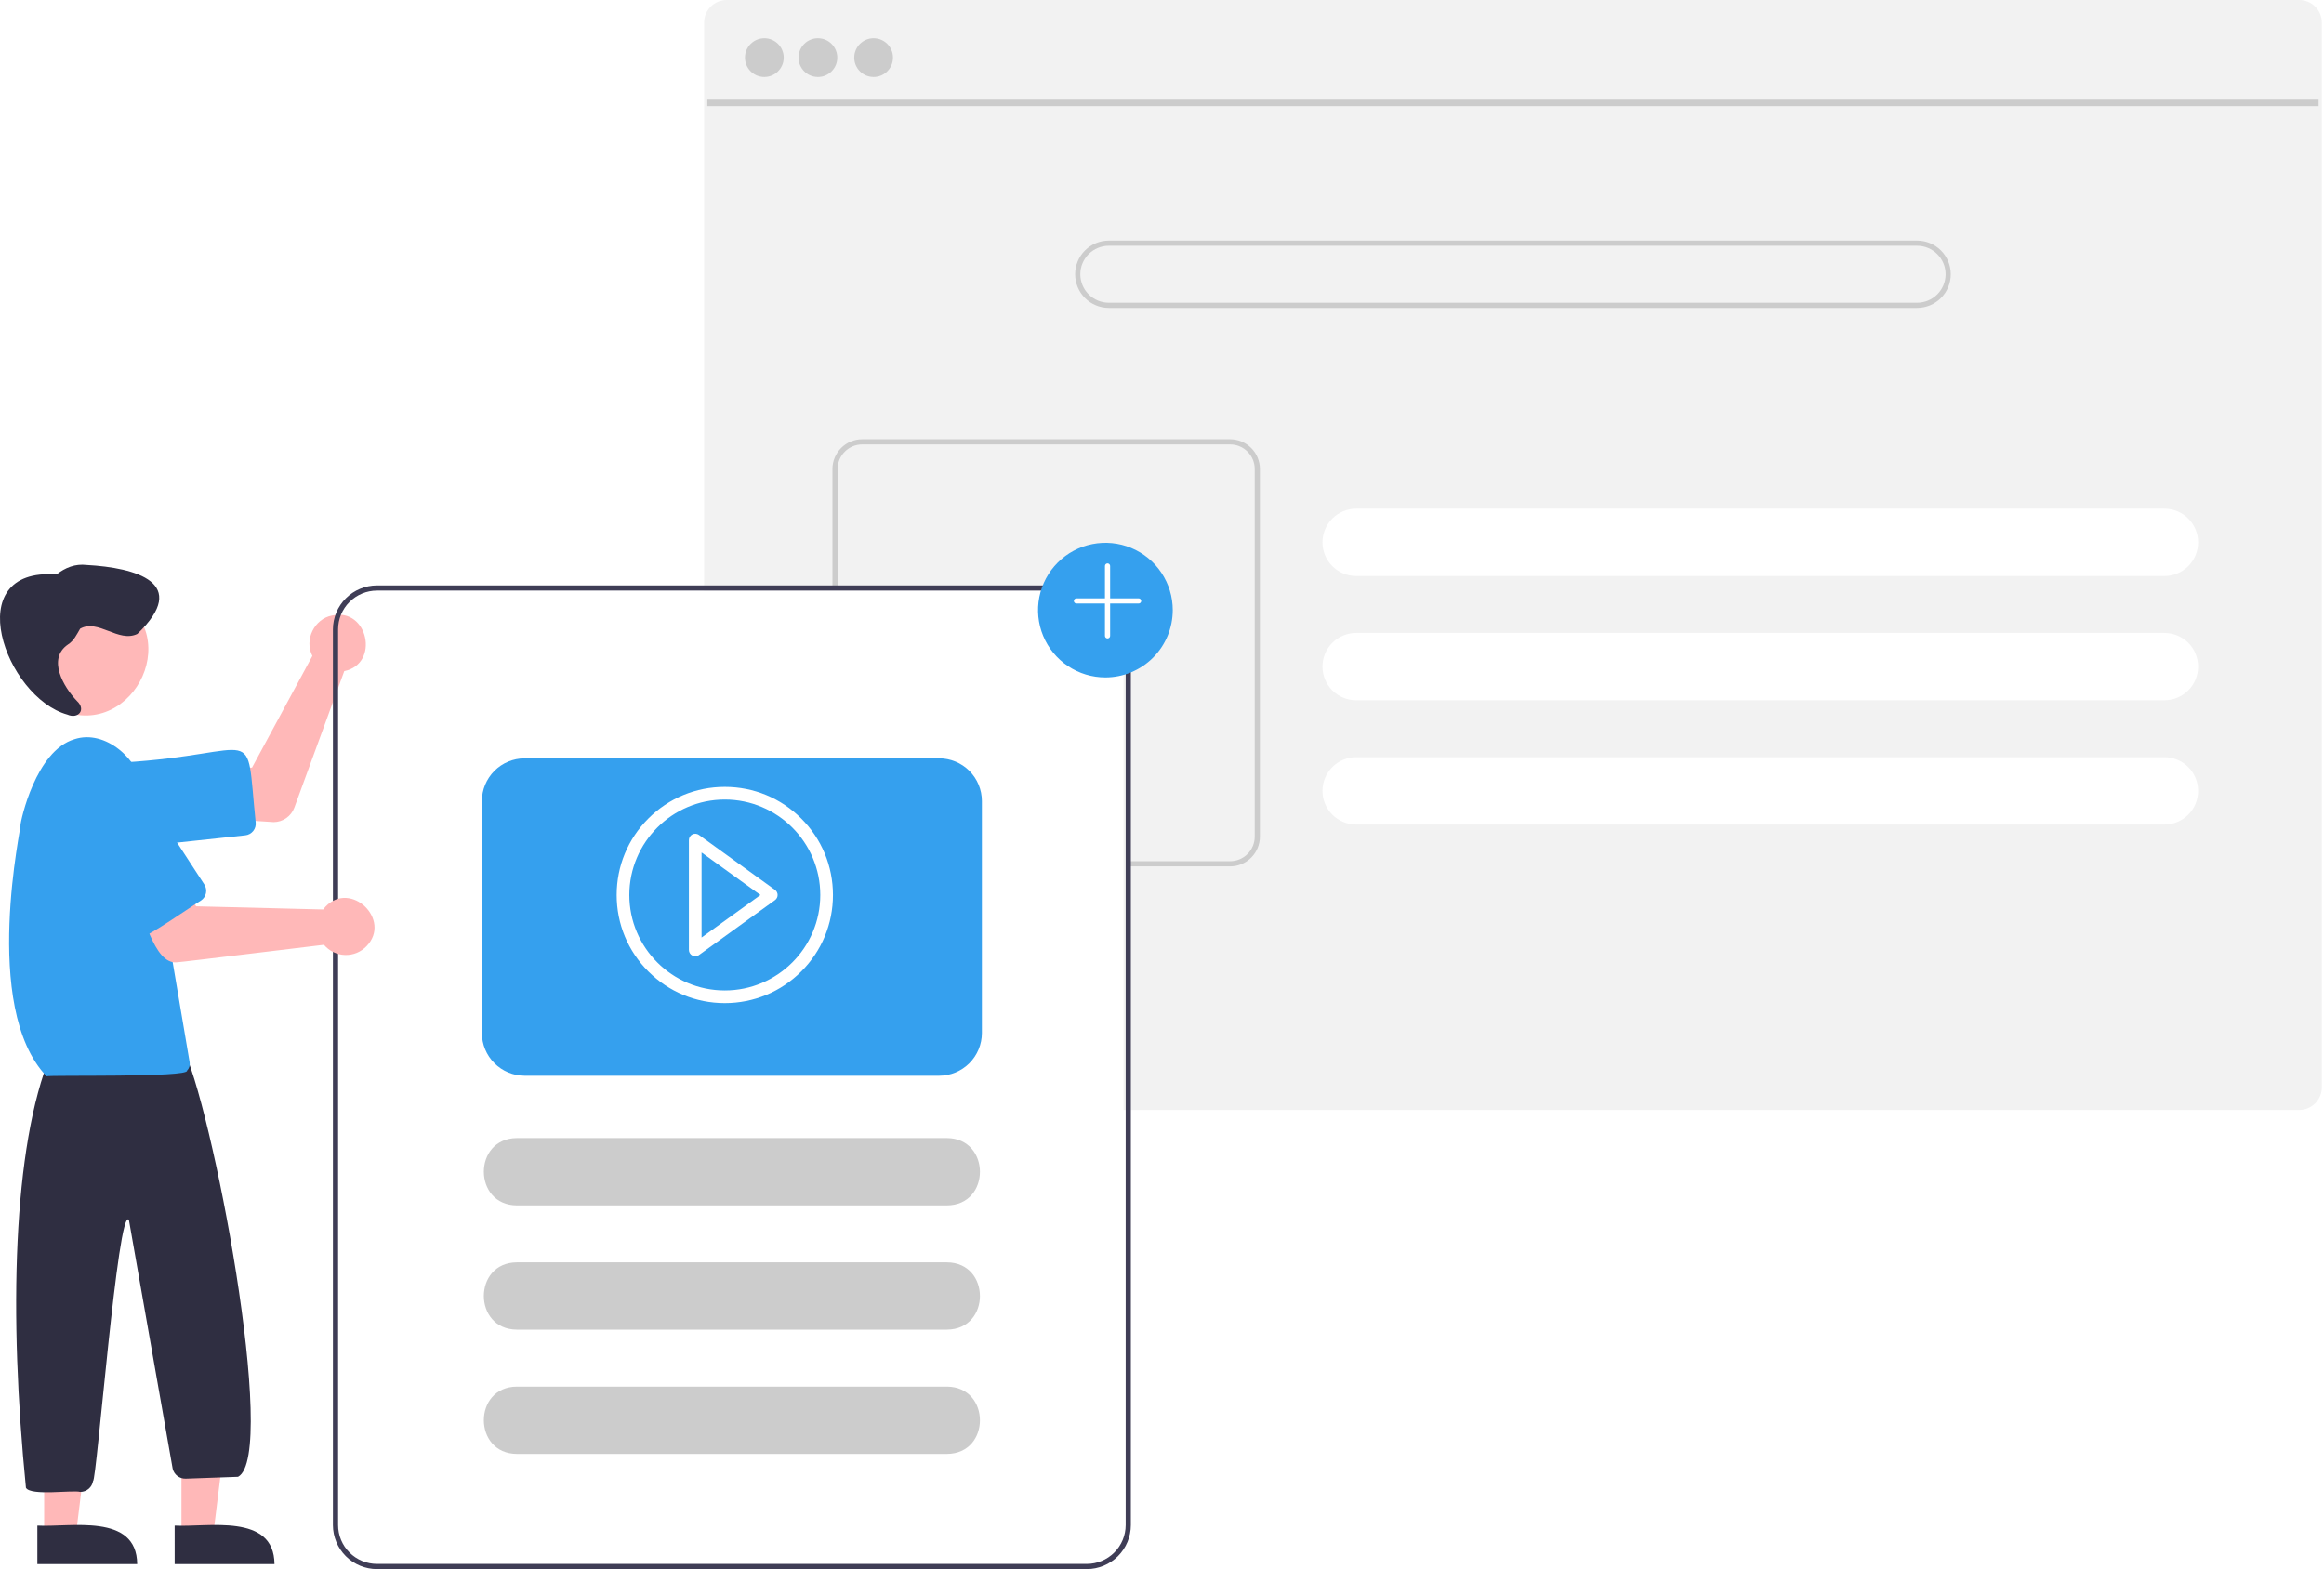 <svg width="505" height="341" viewBox="0 0 505 341" fill="none" xmlns="http://www.w3.org/2000/svg">
<path d="M499.62 6.39629e-09H157.909C156.607 0.001 155.359 0.518 154.439 1.438C153.519 2.358 153.001 3.605 153 4.906V128.343H235.697C237.936 128.345 240.082 129.235 241.665 130.817C243.248 132.399 244.139 134.544 244.142 136.781V241.214H499.62C500.33 241.214 501.031 241.06 501.675 240.763C502.32 240.466 502.892 240.032 503.352 239.493C503.391 239.45 503.427 239.405 503.459 239.358C503.752 239 503.99 238.599 504.163 238.171C504.41 237.581 504.536 236.948 504.534 236.308V4.906C504.533 3.604 504.015 2.356 503.093 1.436C502.172 0.517 500.922 -6.63773e-05 499.62 6.39629e-09V6.39629e-09Z" fill="#F2F2F2"/>
<path d="M503.83 21.663H153.699V23.065H503.83V21.663Z" fill="#CCCCCC"/>
<path d="M166.092 16.727C168.417 16.727 170.302 14.843 170.302 12.519C170.302 10.196 168.417 8.312 166.092 8.312C163.767 8.312 161.882 10.196 161.882 12.519C161.882 14.843 163.767 16.727 166.092 16.727Z" fill="#CCCCCC"/>
<path d="M177.731 16.727C180.056 16.727 181.941 14.843 181.941 12.519C181.941 10.196 180.056 8.312 177.731 8.312C175.405 8.312 173.521 10.196 173.521 12.519C173.521 14.843 175.405 16.727 177.731 16.727Z" fill="#CCCCCC"/>
<path d="M189.834 16.727C192.16 16.727 194.044 14.843 194.044 12.519C194.044 10.196 192.16 8.312 189.834 8.312C187.509 8.312 185.625 10.196 185.625 12.519C185.625 14.843 187.509 16.727 189.834 16.727Z" fill="#CCCCCC"/>
<path d="M416.585 52.284H240.944C239.003 52.284 237.142 53.054 235.769 54.426C234.397 55.798 233.626 57.658 233.626 59.597C233.626 61.537 234.397 63.398 235.769 64.769C237.142 66.141 239.003 66.911 240.944 66.911H416.585C418.526 66.911 420.387 66.141 421.76 64.769C423.132 63.398 423.903 61.537 423.903 59.597C423.903 57.658 423.132 55.798 421.76 54.426C420.387 53.054 418.526 52.284 416.585 52.284V52.284ZM416.585 65.786H240.944C239.302 65.786 237.727 65.134 236.566 63.973C235.404 62.813 234.752 61.239 234.752 59.597C234.752 57.956 235.404 56.382 236.566 55.222C237.727 54.061 239.302 53.409 240.944 53.409H416.585C418.227 53.409 419.802 54.061 420.964 55.222C422.125 56.382 422.777 57.956 422.777 59.597C422.777 61.239 422.125 62.813 420.964 63.973C419.802 65.134 418.227 65.786 416.585 65.786Z" fill="#CCCCCC"/>
<path d="M470.33 110.551H294.689C292.749 110.551 290.887 111.321 289.515 112.693C288.142 114.065 287.371 115.925 287.371 117.865C287.371 119.804 288.142 121.664 289.515 123.036C290.887 124.408 292.749 125.178 294.689 125.178H470.33C472.271 125.178 474.132 124.408 475.505 123.036C476.877 121.664 477.648 119.804 477.648 117.865C477.648 115.925 476.877 114.065 475.505 112.693C474.132 111.321 472.271 110.551 470.33 110.551V110.551Z" fill="white"/>
<path d="M470.33 137.555H294.689C292.749 137.555 290.887 138.325 289.515 139.697C288.142 141.069 287.371 142.929 287.371 144.869C287.371 146.808 288.142 148.668 289.515 150.04C290.887 151.412 292.749 152.182 294.689 152.182H470.33C472.271 152.182 474.132 151.412 475.505 150.04C476.877 148.668 477.648 146.808 477.648 144.869C477.648 142.929 476.877 141.069 475.505 139.697C474.132 138.325 472.271 137.555 470.33 137.555V137.555Z" fill="white"/>
<path d="M470.33 164.559H294.689C292.749 164.559 290.887 165.33 289.515 166.701C288.142 168.073 287.371 169.933 287.371 171.873C287.371 173.812 288.142 175.673 289.515 177.044C290.887 178.416 292.749 179.186 294.689 179.186H470.33C472.271 179.186 474.132 178.416 475.505 177.044C476.877 175.673 477.648 173.812 477.648 171.873C477.648 169.933 476.877 168.073 475.505 166.701C474.132 165.33 472.271 164.559 470.33 164.559V164.559Z" fill="white"/>
<path d="M267.305 95.455H187.355C185.64 95.457 183.996 96.139 182.784 97.351C181.571 98.563 180.889 100.206 180.887 101.919V127.343H182.013V101.919C182.015 100.504 182.578 99.147 183.58 98.147C184.581 97.146 185.939 96.583 187.355 96.581H267.305C268.722 96.582 270.08 97.145 271.082 98.146C272.083 99.147 272.647 100.504 272.648 101.919V181.818C272.647 183.233 272.083 184.591 271.082 185.592C270.08 186.593 268.722 187.156 267.305 187.157H245.142V188.282H267.305C269.021 188.281 270.665 187.599 271.878 186.387C273.091 185.175 273.773 183.532 273.774 181.818V101.919C273.773 100.205 273.091 98.562 271.878 97.35C270.665 96.138 269.021 95.456 267.305 95.455V95.455Z" fill="#CCCCCC"/>
<path d="M59.461 178.659C59.178 178.67 47.127 177.835 46.819 177.825L47.901 167.025L54.766 166.818L67.882 142.54C66.063 139.073 68.302 134.473 72.161 133.764C79.938 131.998 82.609 144.225 74.809 145.852L63.959 175.519C63.619 176.438 63.006 177.231 62.202 177.792C61.398 178.353 60.442 178.656 59.461 178.659V178.659Z" fill="#FFB8B8"/>
<path d="M27.688 184.222C16.22 184.25 15.213 166.929 26.707 165.708C57.1 163.873 53.254 156.245 55.562 178.746C55.633 179.414 55.436 180.082 55.014 180.605C54.593 181.127 53.981 181.461 53.313 181.533L28.684 184.168C28.353 184.204 28.021 184.222 27.688 184.222V184.222Z" fill="#35A0EE"/>
<path d="M25.071 129.459C40.87 138.444 27.9 162.149 11.806 153.708C-3.992 144.724 8.978 121.018 25.071 129.459Z" fill="#FFB8B8"/>
<path d="M39.434 333.514L46.335 333.513L49.619 306.91L39.433 306.91L39.434 333.514Z" fill="#FFB8B8"/>
<path d="M37.956 339.918L59.646 339.917C59.563 328.732 45.056 331.955 37.955 331.543L37.956 339.918Z" fill="#2F2E41"/>
<path d="M9.598 333.514L16.499 333.513L19.783 306.91L9.597 306.91L9.598 333.514Z" fill="#FFB8B8"/>
<path d="M8.119 339.918L29.81 339.917C29.727 328.732 15.219 331.955 8.119 331.543L8.119 339.918Z" fill="#2F2E41"/>
<path d="M17.441 324.222C15.773 323.765 6.709 325.148 5.64 323.332C1.904 285.914 2.734 249.295 11.027 229.172L39.539 227.428C45.915 239.06 60.571 316.246 51.73 320.939L40.362 321.344C39.714 321.365 39.078 321.163 38.561 320.771C38.045 320.379 37.679 319.821 37.525 319.192L28.014 265.117C25.646 261.809 20.99 322.065 20.221 321.839C20.121 322.504 19.785 323.11 19.275 323.548C18.764 323.985 18.114 324.225 17.441 324.222V324.222Z" fill="#2F2E41"/>
<path d="M10.121 233.902C-4.274 218.851 4.908 178.5 4.443 179.358C4.483 178.369 7.743 163.146 16.178 160.648C22.869 158.441 30.276 165.043 31.189 171.72L41.214 230.878C41.265 231.2 41.241 231.529 41.142 231.84C41.042 232.151 40.872 232.434 40.643 232.667C41.136 234.2 10.826 233.595 10.121 233.902Z" fill="#35A0EE"/>
<path d="M14.793 140.046C16.057 139.248 16.68 137.878 17.416 136.63C21.293 134.422 25.748 139.763 29.848 137.77C41.441 126.648 29.525 123.367 18.848 122.78C16.326 122.47 14.18 123.364 12.273 124.84C-9.055 123.213 1.174 151.554 14.634 155.297C17.011 156.337 18.794 154.232 16.698 152.318C13.798 149.28 10.206 143.164 14.793 140.046Z" fill="#2F2E41"/>
<path d="M236.163 127.218H81.914C79.377 127.221 76.945 128.23 75.151 130.023C73.357 131.816 72.348 134.246 72.344 136.781V331.436C72.348 333.972 73.357 336.402 75.151 338.195C76.945 339.988 79.377 340.996 81.914 341H236.163C238.7 340.996 241.132 339.988 242.926 338.195C244.72 336.402 245.73 333.972 245.733 331.436V136.781C245.73 134.246 244.72 131.816 242.926 130.023C241.132 128.23 238.7 127.221 236.163 127.218V127.218ZM244.607 331.436C244.604 333.673 243.714 335.818 242.131 337.4C240.548 338.982 238.402 339.872 236.163 339.875H81.914C79.676 339.872 77.529 338.982 75.946 337.4C74.363 335.818 73.473 333.673 73.47 331.436V136.781C73.473 134.544 74.363 132.399 75.946 130.817C77.529 129.235 79.676 128.345 81.914 128.343H236.163C238.402 128.345 240.548 129.235 242.131 130.817C243.714 132.399 244.604 134.544 244.607 136.781V331.436Z" fill="#3F3D56"/>
<path d="M38.453 209.129C33.37 209.704 31.137 197.881 29.194 194.869L39.318 190.94L42.613 196.962L70.213 197.647C70.377 197.425 70.556 197.215 70.749 197.017V197.017C76.223 191.29 85.137 199.871 79.684 205.586C79.082 206.225 78.352 206.729 77.541 207.066C76.731 207.402 75.858 207.563 74.98 207.537C74.103 207.512 73.241 207.301 72.451 206.919C71.661 206.536 70.961 205.99 70.397 205.318C69.716 205.367 39.12 209.146 38.453 209.129Z" fill="#FFB8B8"/>
<path d="M30.955 203.485C29.263 205.115 16.268 182.235 15.318 181.588C8.752 171.388 24.21 161.318 30.89 171.462L44.399 192.21C44.765 192.773 44.892 193.458 44.753 194.114C44.614 194.771 44.22 195.346 43.658 195.712C43.042 196 31.39 204.105 30.955 203.485Z" fill="#35A0EE"/>
<path d="M205.764 261.957H112.314C102.768 261.911 102.728 247.379 112.314 247.329H205.764C215.303 247.374 215.355 261.907 205.764 261.957Z" fill="#CCCCCC"/>
<path d="M205.764 288.961H112.314C102.768 288.915 102.728 274.383 112.314 274.334H205.764C215.303 274.378 215.355 288.911 205.764 288.961Z" fill="#CCCCCC"/>
<path d="M205.764 315.965H112.314C102.768 315.919 102.728 301.387 112.314 301.338H205.764C215.303 301.382 215.355 315.915 205.764 315.965Z" fill="#CCCCCC"/>
<path d="M240.201 147.22C237.306 147.22 234.476 146.362 232.069 144.755C229.662 143.148 227.786 140.863 226.679 138.191C225.571 135.518 225.281 132.577 225.846 129.739C226.41 126.902 227.804 124.296 229.851 122.25C231.898 120.204 234.506 118.811 237.346 118.247C240.185 117.682 243.128 117.972 245.802 119.079C248.477 120.186 250.763 122.061 252.371 124.467C253.979 126.872 254.838 129.7 254.838 132.593C254.834 136.471 253.29 140.189 250.546 142.931C247.802 145.673 244.082 147.216 240.201 147.22V147.22Z" fill="#35A0EE"/>
<path d="M247.422 130.03H241.229V122.998C241.229 122.849 241.17 122.706 241.065 122.6C240.959 122.495 240.816 122.436 240.666 122.436C240.517 122.436 240.374 122.495 240.268 122.6C240.163 122.706 240.104 122.849 240.104 122.998V130.03H233.911C233.762 130.03 233.619 130.09 233.513 130.195C233.407 130.301 233.348 130.444 233.348 130.593C233.348 130.742 233.407 130.885 233.513 130.991C233.619 131.096 233.762 131.156 233.911 131.156H240.104V138.188C240.104 138.337 240.163 138.48 240.268 138.586C240.374 138.691 240.517 138.751 240.666 138.751C240.816 138.751 240.959 138.691 241.065 138.586C241.17 138.48 241.229 138.337 241.229 138.188V131.156H247.422C247.571 131.156 247.714 131.096 247.82 130.991C247.926 130.885 247.985 130.742 247.985 130.593C247.985 130.444 247.926 130.301 247.82 130.195C247.714 130.09 247.571 130.03 247.422 130.03Z" fill="white"/>
<g filter="url(#filter0_d)">
<path d="M204.075 229.777H114.003C111.54 229.774 109.179 228.795 107.438 227.055C105.696 225.315 104.717 222.955 104.714 220.494V170.087C104.717 167.626 105.696 165.266 107.438 163.526C109.179 161.786 111.54 160.807 114.003 160.804H204.075C206.537 160.807 208.898 161.786 210.64 163.526C212.381 165.266 213.361 167.626 213.363 170.087V220.494C213.361 222.955 212.381 225.315 210.64 227.055C208.898 228.795 206.537 229.774 204.075 229.777Z" fill="#35A0EE"/>
</g>
<path d="M174.117 177.883C169.678 173.444 163.777 171 157.5 171C151.223 171 145.322 173.444 140.883 177.883C136.444 182.322 134 188.223 134 194.5C134 200.777 136.444 206.678 140.883 211.117C145.322 215.556 151.223 218 157.5 218C163.777 218 169.678 215.556 174.117 211.117C178.556 206.678 181 200.777 181 194.5C181 188.223 178.556 182.322 174.117 177.883V177.883ZM157.5 215.246C146.061 215.246 136.754 205.939 136.754 194.5C136.754 183.061 146.061 173.754 157.5 173.754C168.939 173.754 178.246 183.061 178.246 194.5C178.246 205.939 168.939 215.246 157.5 215.246V215.246Z" fill="white"/>
<path d="M168.404 193.384L151.88 181.45C151.461 181.147 150.908 181.105 150.447 181.34C149.987 181.576 149.697 182.049 149.697 182.566V206.434C149.697 206.951 149.987 207.424 150.447 207.66C150.645 207.761 150.86 207.811 151.074 207.811C151.358 207.811 151.641 207.723 151.88 207.55L168.404 195.616C168.762 195.357 168.975 194.942 168.975 194.5C168.975 194.058 168.762 193.643 168.404 193.384ZM152.451 203.741V185.259L165.246 194.5L152.451 203.741Z" fill="white"/>
<defs>
<filter id="filter0_d" x="99.714" y="159.804" width="118.65" height="78.973" filterUnits="userSpaceOnUse" color-interpolation-filters="sRGB">
<feFlood flood-opacity="0" result="BackgroundImageFix"/>
<feColorMatrix in="SourceAlpha" type="matrix" values="0 0 0 0 0 0 0 0 0 0 0 0 0 0 0 0 0 0 127 0"/>
<feOffset dy="4"/>
<feGaussianBlur stdDeviation="2.5"/>
<feColorMatrix type="matrix" values="0 0 0 0 0.922 0 0 0 0 0.961 0 0 0 0 0.992 0 0 0 1 0"/>
<feBlend mode="normal" in2="BackgroundImageFix" result="effect1_dropShadow"/>
<feBlend mode="normal" in="SourceGraphic" in2="effect1_dropShadow" result="shape"/>
</filter>
</defs>
</svg>
